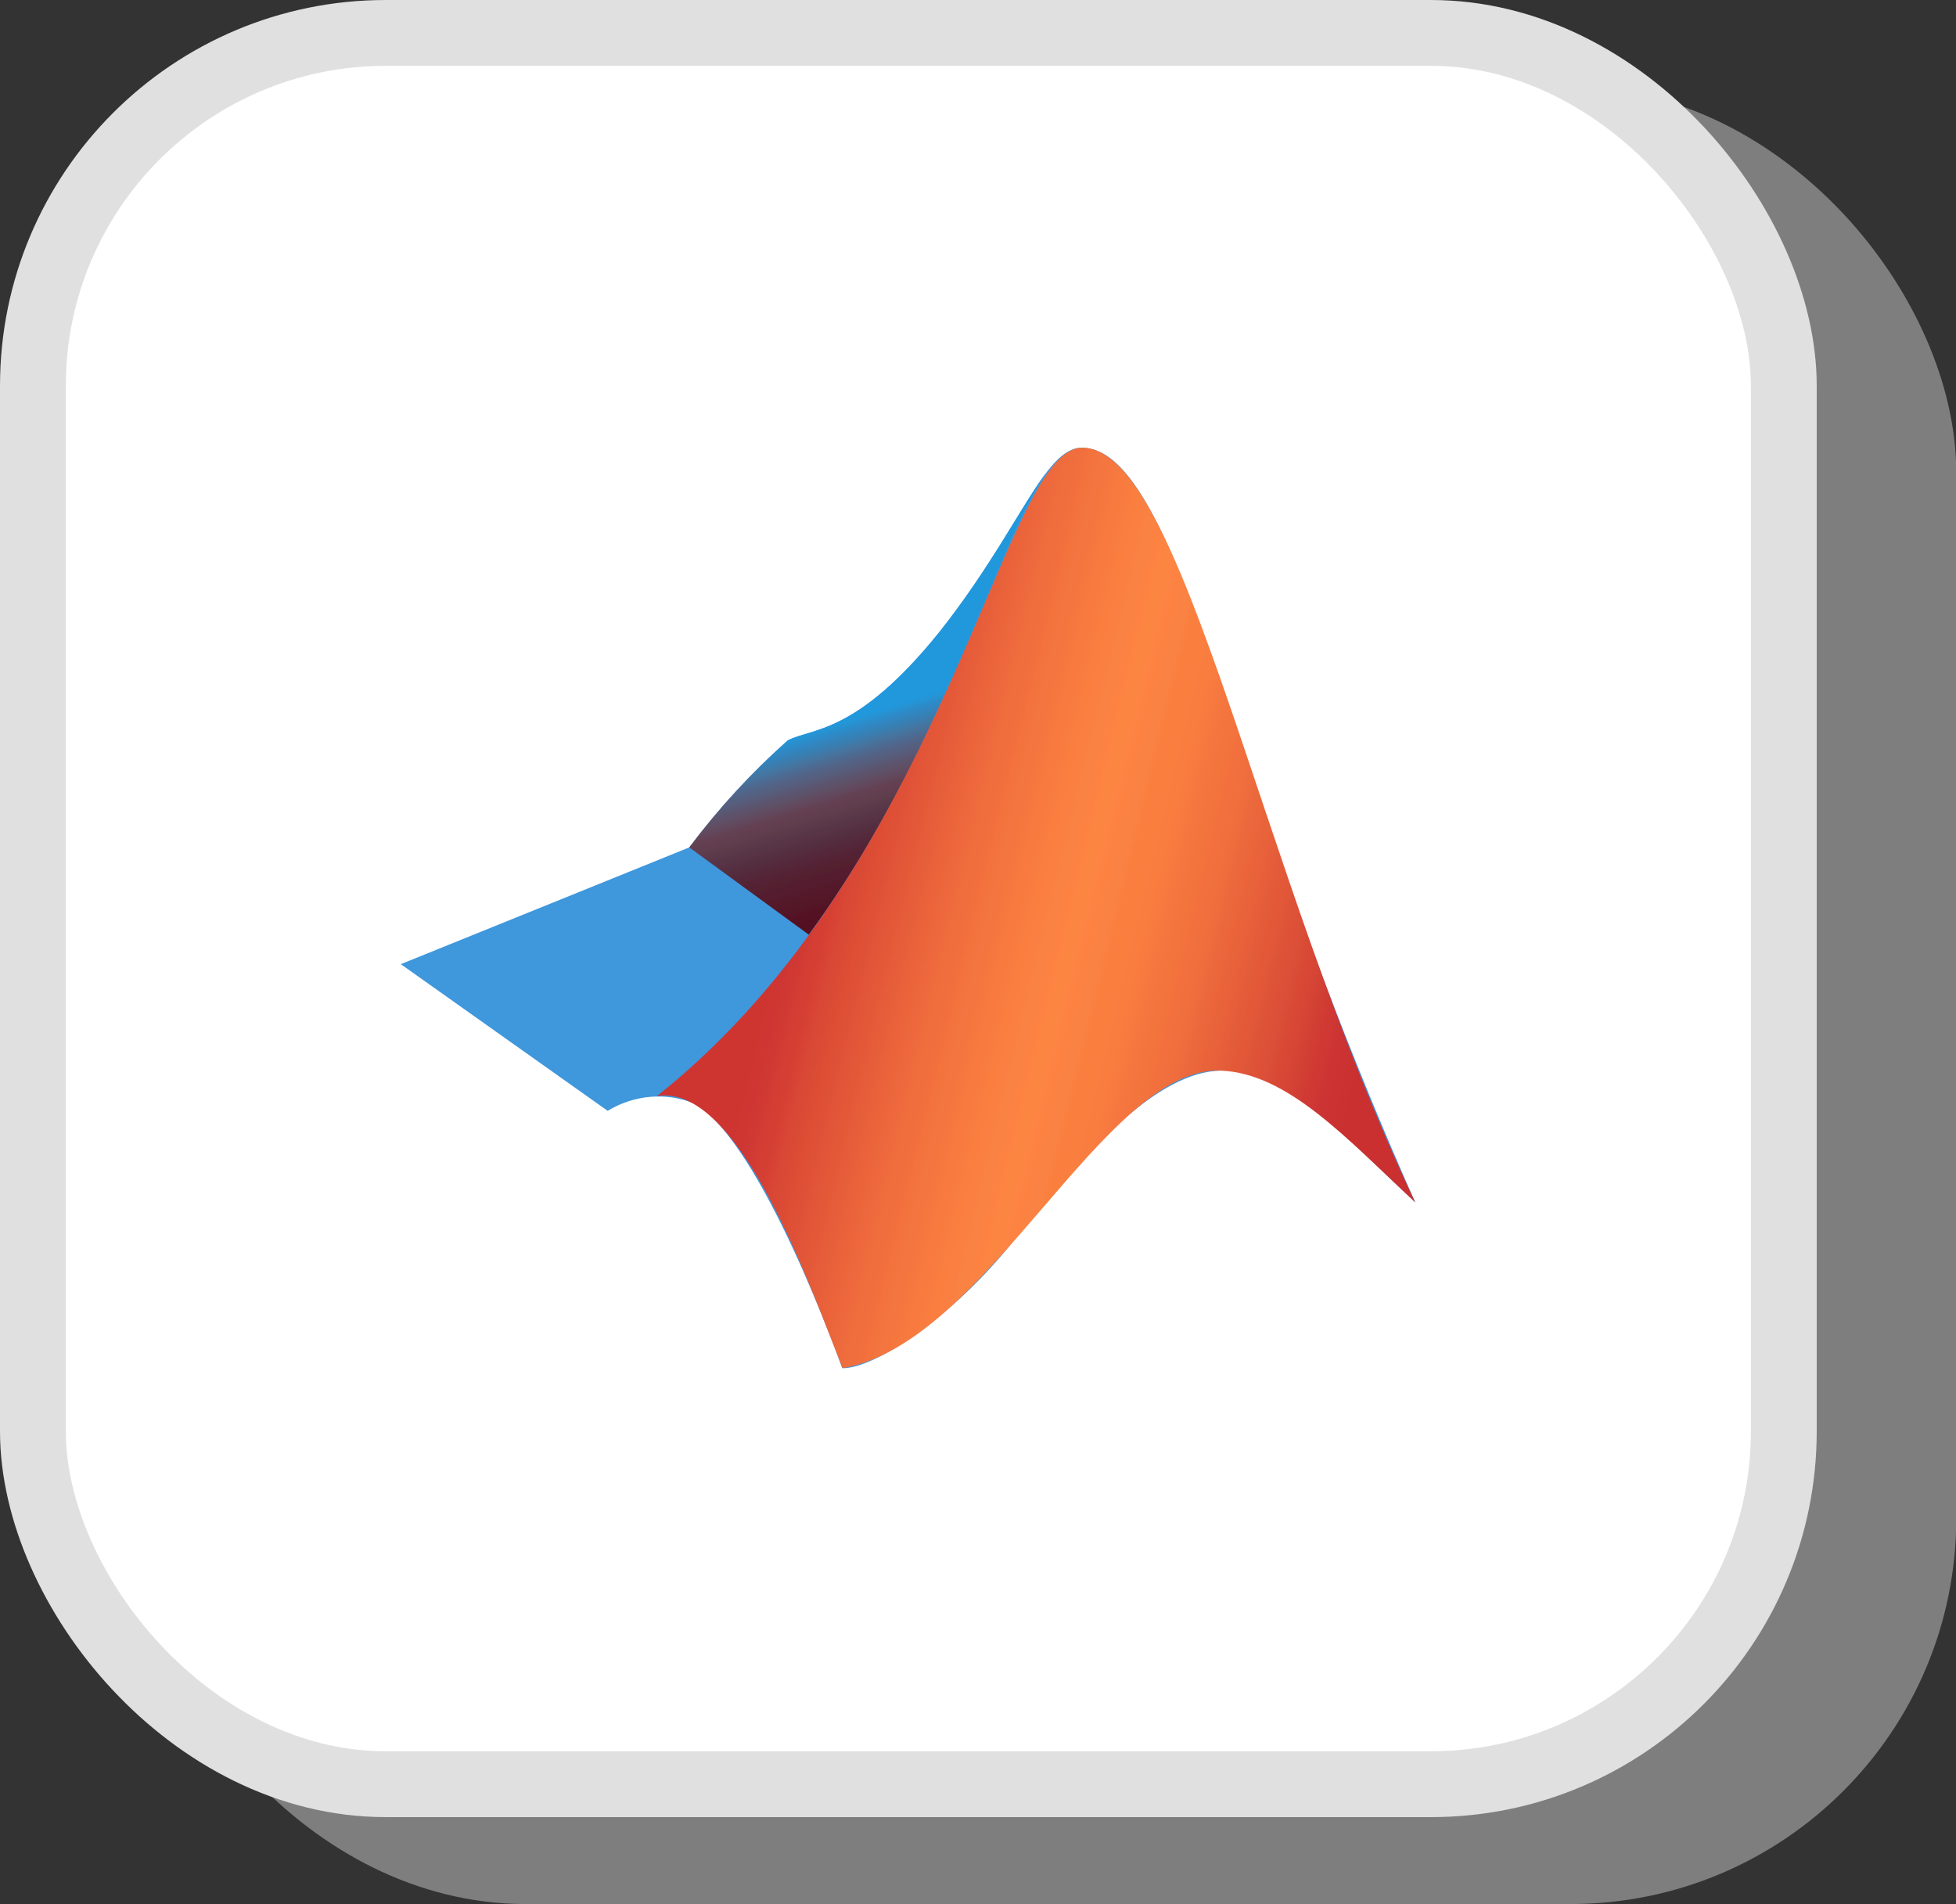 <?xml version="1.0" encoding="UTF-8" standalone="no"?>
<!-- Created with Inkscape (http://www.inkscape.org/) -->

<svg
   width="7.429mm"
   height="7.23mm"
   viewBox="0 0 7.429 7.23"
   version="1.1"
   id="svg5"
   inkscape:version="1.2.2 (732a01da63, 2022-12-09)"
   sodipodi:docname="matlab-3-dark.svg"
   xmlns:inkscape="http://www.inkscape.org/namespaces/inkscape"
   xmlns:sodipodi="http://sodipodi.sourceforge.net/DTD/sodipodi-0.dtd"
   xmlns:xlink="http://www.w3.org/1999/xlink"
   xmlns="http://www.w3.org/2000/svg"
   xmlns:svg="http://www.w3.org/2000/svg">
  <rect x="0" y="0" width="7.429" height="7.23" fill="#333333" stroke="none"/>
  <sodipodi:namedview
     id="namedview7"
     pagecolor="#ffffff"
     bordercolor="#666666"
     borderopacity="1.0"
     inkscape:pageshadow="2"
     inkscape:pageopacity="0.0"
     inkscape:pagecheckerboard="0"
     inkscape:document-units="mm"
     showgrid="false"
     fit-margin-top="0"
     fit-margin-left="0"
     fit-margin-right="0"
     fit-margin-bottom="0"
     inkscape:zoom="52.054322"
     inkscape:cx="12.544588"
     inkscape:cy="9.951143"
     inkscape:window-width="3776"
     inkscape:window-height="2126"
     inkscape:window-x="-11"
     inkscape:window-y="-11"
     inkscape:window-maximized="1"
     inkscape:current-layer="layer1"
     inkscape:showpageshadow="2"
     inkscape:deskcolor="#d1d1d1" />
  <defs
     id="defs2">
    <clipPath
       id="clip120">
      <path
         d="M 0.203,0.469 H 10.648 V 9.941 H 0.203 Z m 0,0"
         id="path2842" />
    </clipPath>
    <clipPath
       id="clip121">
      <path
         d="M 3.176,0.734 H 6.844 V 5.48 H 3.176 Z m 0,0"
         id="path2845" />
    </clipPath>
    <clipPath
       id="clip122">
      <path
         d="M 6.844,0.734 C 6.594,1.07 6.289,1.684 5.746,2.371 4.898,3.422 4.441,3.352 4.191,3.48 3.816,3.812 3.477,4.18 3.176,4.582 L 4.406,5.48 C 5.449,4.055 6.012,2.512 6.449,1.512 6.555,1.242 6.688,0.98 6.844,0.734 Z m 0,0"
         id="path2848" />
    </clipPath>
    <linearGradient
       id="linear0"
       gradientUnits="userSpaceOnUse"
       x1="17.453"
       y1="14.533"
       x2="12.998"
       y2="28.917"
       gradientTransform="matrix(0.373,0,0,-0.373,-0.544,11.174)">
      <stop
         offset="0"
         style="stop-color:rgb(32.941%,5.882%,12.941%);stop-opacity:1;"
         id="stop2851" />
      <stop
         offset="0.125"
         style="stop-color:rgb(32.941%,5.882%,12.941%);stop-opacity:1;"
         id="stop2853" />
      <stop
         offset="0.141"
         style="stop-color:rgb(32.941%,5.882%,12.941%);stop-opacity:1;"
         id="stop2855" />
      <stop
         offset="0.148"
         style="stop-color:rgb(32.941%,5.885%,12.941%);stop-opacity:1;"
         id="stop2857" />
      <stop
         offset="0.152"
         style="stop-color:rgb(32.941%,6.277%,13.333%);stop-opacity:1;"
         id="stop2859" />
      <stop
         offset="0.156"
         style="stop-color:rgb(32.941%,6.667%,13.725%);stop-opacity:1;"
         id="stop2861" />
      <stop
         offset="0.164"
         style="stop-color:rgb(32.941%,6.671%,13.725%);stop-opacity:1;"
         id="stop2863" />
      <stop
         offset="0.168"
         style="stop-color:rgb(32.941%,7.26%,14.313%);stop-opacity:1;"
         id="stop2865" />
      <stop
         offset="0.172"
         style="stop-color:rgb(32.941%,7.843%,14.902%);stop-opacity:1;"
         id="stop2867" />
      <stop
         offset="0.176"
         style="stop-color:rgb(32.941%,8.43%,14.905%);stop-opacity:1;"
         id="stop2869" />
      <stop
         offset="0.18"
         style="stop-color:rgb(32.941%,9.019%,14.908%);stop-opacity:1;"
         id="stop2871" />
      <stop
         offset="0.184"
         style="stop-color:rgb(32.941%,9.019%,15.297%);stop-opacity:1;"
         id="stop2873" />
      <stop
         offset="0.188"
         style="stop-color:rgb(32.941%,9.019%,15.686%);stop-opacity:1;"
         id="stop2875" />
      <stop
         offset="0.191"
         style="stop-color:rgb(32.941%,9.412%,15.691%);stop-opacity:1;"
         id="stop2877" />
      <stop
         offset="0.195"
         style="stop-color:rgb(32.941%,9.804%,15.697%);stop-opacity:1;"
         id="stop2879" />
      <stop
         offset="0.199"
         style="stop-color:rgb(32.941%,9.808%,16.28%);stop-opacity:1;"
         id="stop2881" />
      <stop
         offset="0.203"
         style="stop-color:rgb(32.941%,9.814%,16.862%);stop-opacity:1;"
         id="stop2883" />
      <stop
         offset="0.207"
         style="stop-color:rgb(32.941%,10.397%,17.45%);stop-opacity:1;"
         id="stop2885" />
      <stop
         offset="0.211"
         style="stop-color:rgb(32.941%,10.98%,18.039%);stop-opacity:1;"
         id="stop2887" />
      <stop
         offset="0.219"
         style="stop-color:rgb(32.941%,10.983%,18.039%);stop-opacity:1;"
         id="stop2889" />
      <stop
         offset="0.223"
         style="stop-color:rgb(32.941%,11.375%,18.431%);stop-opacity:1;"
         id="stop2891" />
      <stop
         offset="0.227"
         style="stop-color:rgb(32.941%,11.765%,18.823%);stop-opacity:1;"
         id="stop2893" />
      <stop
         offset="0.23"
         style="stop-color:rgb(32.941%,12.352%,18.828%);stop-opacity:1;"
         id="stop2895" />
      <stop
         offset="0.234"
         style="stop-color:rgb(32.941%,12.941%,18.834%);stop-opacity:1;"
         id="stop2897" />
      <stop
         offset="0.238"
         style="stop-color:rgb(32.941%,12.944%,19.417%);stop-opacity:1;"
         id="stop2899" />
      <stop
         offset="0.242"
         style="stop-color:rgb(32.941%,12.949%,20%);stop-opacity:1;"
         id="stop2901" />
      <stop
         offset="0.246"
         style="stop-color:rgb(32.941%,13.342%,20.392%);stop-opacity:1;"
         id="stop2903" />
      <stop
         offset="0.25"
         style="stop-color:rgb(32.941%,13.736%,20.784%);stop-opacity:1;"
         id="stop2905" />
      <stop
         offset="0.254"
         style="stop-color:rgb(32.941%,14.322%,21.371%);stop-opacity:1;"
         id="stop2907" />
      <stop
         offset="0.258"
         style="stop-color:rgb(32.941%,14.908%,21.96%);stop-opacity:1;"
         id="stop2909" />
      <stop
         offset="0.262"
         style="stop-color:rgb(32.941%,15.302%,22.353%);stop-opacity:1;"
         id="stop2911" />
      <stop
         offset="0.266"
         style="stop-color:rgb(32.941%,15.697%,22.745%);stop-opacity:1;"
         id="stop2913" />
      <stop
         offset="0.27"
         style="stop-color:rgb(32.941%,16.284%,23.332%);stop-opacity:1;"
         id="stop2915" />
      <stop
         offset="0.273"
         style="stop-color:rgb(32.941%,16.873%,23.921%);stop-opacity:1;"
         id="stop2917" />
      <stop
         offset="0.277"
         style="stop-color:rgb(32.941%,17.459%,24.313%);stop-opacity:1;"
         id="stop2919" />
      <stop
         offset="0.281"
         style="stop-color:rgb(32.941%,18.047%,24.706%);stop-opacity:1;"
         id="stop2921" />
      <stop
         offset="0.285"
         style="stop-color:rgb(32.941%,18.44%,25.293%);stop-opacity:1;"
         id="stop2923" />
      <stop
         offset="0.289"
         style="stop-color:rgb(32.941%,18.834%,25.882%);stop-opacity:1;"
         id="stop2925" />
      <stop
         offset="0.293"
         style="stop-color:rgb(33.528%,19.42%,26.469%);stop-opacity:1;"
         id="stop2927" />
      <stop
         offset="0.297"
         style="stop-color:rgb(34.117%,20.007%,27.058%);stop-opacity:1;"
         id="stop2929" />
      <stop
         offset="0.301"
         style="stop-color:rgb(34.12%,20.395%,27.451%);stop-opacity:1;"
         id="stop2931" />
      <stop
         offset="0.305"
         style="stop-color:rgb(34.125%,20.784%,27.843%);stop-opacity:1;"
         id="stop2933" />
      <stop
         offset="0.309"
         style="stop-color:rgb(34.518%,21.371%,28.43%);stop-opacity:1;"
         id="stop2935" />
      <stop
         offset="0.312"
         style="stop-color:rgb(34.912%,21.96%,29.019%);stop-opacity:1;"
         id="stop2937" />
      <stop
         offset="0.316"
         style="stop-color:rgb(35.498%,22.353%,29.022%);stop-opacity:1;"
         id="stop2939" />
      <stop
         offset="0.32"
         style="stop-color:rgb(36.086%,22.745%,29.027%);stop-opacity:1;"
         id="stop2941" />
      <stop
         offset="0.324"
         style="stop-color:rgb(36.473%,23.332%,29.42%);stop-opacity:1;"
         id="stop2943" />
      <stop
         offset="0.328"
         style="stop-color:rgb(36.862%,23.921%,29.814%);stop-opacity:1;"
         id="stop2945" />
      <stop
         offset="0.332"
         style="stop-color:rgb(37.45%,24.313%,30.4%);stop-opacity:1;"
         id="stop2947" />
      <stop
         offset="0.336"
         style="stop-color:rgb(38.039%,24.706%,30.988%);stop-opacity:1;"
         id="stop2949" />
      <stop
         offset="0.34"
         style="stop-color:rgb(38.431%,24.71%,31.381%);stop-opacity:1;"
         id="stop2951" />
      <stop
         offset="0.344"
         style="stop-color:rgb(38.823%,24.716%,31.775%);stop-opacity:1;"
         id="stop2953" />
      <stop
         offset="0.348"
         style="stop-color:rgb(38.823%,25.304%,32.362%);stop-opacity:1;"
         id="stop2955" />
      <stop
         offset="0.352"
         style="stop-color:rgb(38.823%,25.893%,32.951%);stop-opacity:1;"
         id="stop2957" />
      <stop
         offset="0.355"
         style="stop-color:rgb(38.818%,26.872%,34.518%);stop-opacity:1;"
         id="stop2959" />
      <stop
         offset="0.359"
         style="stop-color:rgb(38.815%,27.853%,36.086%);stop-opacity:1;"
         id="stop2961" />
      <stop
         offset="0.363"
         style="stop-color:rgb(38.422%,28.833%,37.071%);stop-opacity:1;"
         id="stop2963" />
      <stop
         offset="0.367"
         style="stop-color:rgb(38.028%,29.814%,38.057%);stop-opacity:1;"
         id="stop2965" />
      <stop
         offset="0.371"
         style="stop-color:rgb(37.44%,30.789%,39.426%);stop-opacity:1;"
         id="stop2967" />
      <stop
         offset="0.375"
         style="stop-color:rgb(36.855%,31.764%,40.794%);stop-opacity:1;"
         id="stop2969" />
      <stop
         offset="0.379"
         style="stop-color:rgb(36.465%,32.358%,41.974%);stop-opacity:1;"
         id="stop2971" />
      <stop
         offset="0.383"
         style="stop-color:rgb(36.078%,32.951%,43.155%);stop-opacity:1;"
         id="stop2973" />
      <stop
         offset="0.387"
         style="stop-color:rgb(35.489%,33.931%,44.524%);stop-opacity:1;"
         id="stop2975" />
      <stop
         offset="0.391"
         style="stop-color:rgb(34.901%,34.912%,45.892%);stop-opacity:1;"
         id="stop2977" />
      <stop
         offset="0.395"
         style="stop-color:rgb(34.509%,35.892%,47.459%);stop-opacity:1;"
         id="stop2979" />
      <stop
         offset="0.398"
         style="stop-color:rgb(34.117%,36.873%,49.026%);stop-opacity:1;"
         id="stop2981" />
      <stop
         offset="0.402"
         style="stop-color:rgb(33.528%,37.459%,50.012%);stop-opacity:1;"
         id="stop2983" />
      <stop
         offset="0.406"
         style="stop-color:rgb(32.941%,38.046%,50.998%);stop-opacity:1;"
         id="stop2985" />
      <stop
         offset="0.41"
         style="stop-color:rgb(32.349%,39.026%,52.567%);stop-opacity:1;"
         id="stop2987" />
      <stop
         offset="0.414"
         style="stop-color:rgb(31.757%,40.007%,54.135%);stop-opacity:1;"
         id="stop2989" />
      <stop
         offset="0.418"
         style="stop-color:rgb(30.775%,40.993%,56.096%);stop-opacity:1;"
         id="stop2991" />
      <stop
         offset="0.422"
         style="stop-color:rgb(29.796%,41.978%,58.057%);stop-opacity:1;"
         id="stop2993" />
      <stop
         offset="0.426"
         style="stop-color:rgb(28.815%,43.541%,59.625%);stop-opacity:1;"
         id="stop2995" />
      <stop
         offset="0.43"
         style="stop-color:rgb(27.835%,45.105%,61.194%);stop-opacity:1;"
         id="stop2997" />
      <stop
         offset="0.434"
         style="stop-color:rgb(26.849%,46.085%,63.155%);stop-opacity:1;"
         id="stop2999" />
      <stop
         offset="0.438"
         style="stop-color:rgb(25.864%,47.066%,65.115%);stop-opacity:1;"
         id="stop3001" />
      <stop
         offset="0.441"
         style="stop-color:rgb(24.3%,48.045%,67.072%);stop-opacity:1;"
         id="stop3003" />
      <stop
         offset="0.445"
         style="stop-color:rgb(22.737%,49.026%,69.029%);stop-opacity:1;"
         id="stop3005" />
      <stop
         offset="0.449"
         style="stop-color:rgb(21.756%,50.008%,70.601%);stop-opacity:1;"
         id="stop3007" />
      <stop
         offset="0.453"
         style="stop-color:rgb(20.776%,50.99%,72.174%);stop-opacity:1;"
         id="stop3009" />
      <stop
         offset="0.457"
         style="stop-color:rgb(19.795%,51.97%,74.135%);stop-opacity:1;"
         id="stop3011" />
      <stop
         offset="0.461"
         style="stop-color:rgb(18.816%,52.951%,76.096%);stop-opacity:1;"
         id="stop3013" />
      <stop
         offset="0.465"
         style="stop-color:rgb(17.833%,53.935%,77.664%);stop-opacity:1;"
         id="stop3015" />
      <stop
         offset="0.469"
         style="stop-color:rgb(16.85%,54.919%,79.233%);stop-opacity:1;"
         id="stop3017" />
      <stop
         offset="0.473"
         style="stop-color:rgb(15.871%,56.483%,81.194%);stop-opacity:1;"
         id="stop3019" />
      <stop
         offset="0.477"
         style="stop-color:rgb(14.891%,58.049%,83.154%);stop-opacity:1;"
         id="stop3021" />
      <stop
         offset="0.48"
         style="stop-color:rgb(13.916%,58.632%,84.714%);stop-opacity:1;"
         id="stop3023" />
      <stop
         offset="0.484"
         style="stop-color:rgb(12.941%,59.215%,86.273%);stop-opacity:1;"
         id="stop3025" />
      <stop
         offset="0.5"
         style="stop-color:rgb(12.941%,59.215%,86.273%);stop-opacity:1;"
         id="stop3027" />
      <stop
         offset="0.807"
         style="stop-color:rgb(12.941%,59.215%,86.273%);stop-opacity:1;"
         id="stop3029" />
      <stop
         offset="1"
         style="stop-color:rgb(12.941%,59.215%,86.273%);stop-opacity:1;"
         id="stop3031" />
    </linearGradient>
    <clipPath
       id="clip123">
      <path
         d="m 2.844,0.469 h 7.805 V 9.941 H 2.844 Z m 0,0"
         id="path3034" />
    </clipPath>
    <clipPath
       id="clip124">
      <path
         d="M 7.219,0.469 C 6.402,0.469 5.848,4.75 2.844,7.141 3.688,7.004 4.418,9.098 4.754,9.941 6.246,9.688 7.441,6.836 8.645,6.879 9.336,6.906 9.938,7.574 10.648,8.234 9.031,4.832 8.273,0.469 7.219,0.469 Z m 0,0"
         id="path3037" />
    </clipPath>
    <linearGradient
       id="linear1"
       gradientUnits="userSpaceOnUse"
       x1="32.233"
       y1="19.603"
       x2="6.62"
       y2="13.313"
       gradientTransform="matrix(0.373,0,0,0.373,-0.544,-0.765)">
      <stop
         offset="0"
         style="stop-color:rgb(79.214%,18.823%,18.823%);stop-opacity:1;"
         id="stop3040" />
      <stop
         offset="0.125"
         style="stop-color:rgb(79.214%,18.823%,18.823%);stop-opacity:1;"
         id="stop3042" />
      <stop
         offset="0.133"
         style="stop-color:rgb(79.312%,18.97%,18.97%);stop-opacity:1;"
         id="stop3044" />
      <stop
         offset="0.141"
         style="stop-color:rgb(79.509%,19.263%,19.263%);stop-opacity:1;"
         id="stop3046" />
      <stop
         offset="0.148"
         style="stop-color:rgb(79.704%,19.557%,19.557%);stop-opacity:1;"
         id="stop3048" />
      <stop
         offset="0.156"
         style="stop-color:rgb(79.901%,19.852%,19.852%);stop-opacity:1;"
         id="stop3050" />
      <stop
         offset="0.16"
         style="stop-color:rgb(79.999%,20.39%,20%);stop-opacity:1;"
         id="stop3052" />
      <stop
         offset="0.164"
         style="stop-color:rgb(79.999%,20.782%,20%);stop-opacity:1;"
         id="stop3054" />
      <stop
         offset="0.168"
         style="stop-color:rgb(80.586%,21.371%,20%);stop-opacity:1;"
         id="stop3056" />
      <stop
         offset="0.172"
         style="stop-color:rgb(81.175%,21.96%,20%);stop-opacity:1;"
         id="stop3058" />
      <stop
         offset="0.176"
         style="stop-color:rgb(81.567%,22.353%,20%);stop-opacity:1;"
         id="stop3060" />
      <stop
         offset="0.18"
         style="stop-color:rgb(81.96%,22.745%,20%);stop-opacity:1;"
         id="stop3062" />
      <stop
         offset="0.184"
         style="stop-color:rgb(81.96%,23.724%,20%);stop-opacity:1;"
         id="stop3064" />
      <stop
         offset="0.188"
         style="stop-color:rgb(81.96%,24.704%,20%);stop-opacity:1;"
         id="stop3066" />
      <stop
         offset="0.191"
         style="stop-color:rgb(82.547%,25.291%,20.392%);stop-opacity:1;"
         id="stop3068" />
      <stop
         offset="0.195"
         style="stop-color:rgb(83.136%,25.88%,20.784%);stop-opacity:1;"
         id="stop3070" />
      <stop
         offset="0.199"
         style="stop-color:rgb(83.723%,26.469%,20.784%);stop-opacity:1;"
         id="stop3072" />
      <stop
         offset="0.203"
         style="stop-color:rgb(84.312%,27.058%,20.784%);stop-opacity:1;"
         id="stop3074" />
      <stop
         offset="0.207"
         style="stop-color:rgb(84.705%,27.451%,20.784%);stop-opacity:1;"
         id="stop3076" />
      <stop
         offset="0.211"
         style="stop-color:rgb(85.097%,27.843%,20.784%);stop-opacity:1;"
         id="stop3078" />
      <stop
         offset="0.215"
         style="stop-color:rgb(85.097%,28.822%,20.784%);stop-opacity:1;"
         id="stop3080" />
      <stop
         offset="0.219"
         style="stop-color:rgb(85.097%,29.802%,20.784%);stop-opacity:1;"
         id="stop3082" />
      <stop
         offset="0.223"
         style="stop-color:rgb(85.684%,30.389%,21.371%);stop-opacity:1;"
         id="stop3084" />
      <stop
         offset="0.227"
         style="stop-color:rgb(86.273%,30.978%,21.96%);stop-opacity:1;"
         id="stop3086" />
      <stop
         offset="0.23"
         style="stop-color:rgb(86.665%,31.371%,21.96%);stop-opacity:1;"
         id="stop3088" />
      <stop
         offset="0.234"
         style="stop-color:rgb(87.057%,31.763%,21.96%);stop-opacity:1;"
         id="stop3090" />
      <stop
         offset="0.238"
         style="stop-color:rgb(87.057%,32.352%,21.96%);stop-opacity:1;"
         id="stop3092" />
      <stop
         offset="0.242"
         style="stop-color:rgb(87.057%,32.941%,21.96%);stop-opacity:1;"
         id="stop3094" />
      <stop
         offset="0.246"
         style="stop-color:rgb(87.645%,33.528%,21.96%);stop-opacity:1;"
         id="stop3096" />
      <stop
         offset="0.25"
         style="stop-color:rgb(88.234%,34.117%,21.96%);stop-opacity:1;"
         id="stop3098" />
      <stop
         offset="0.254"
         style="stop-color:rgb(88.626%,34.508%,21.96%);stop-opacity:1;"
         id="stop3100" />
      <stop
         offset="0.258"
         style="stop-color:rgb(89.018%,34.9%,21.96%);stop-opacity:1;"
         id="stop3102" />
      <stop
         offset="0.262"
         style="stop-color:rgb(89.018%,35.487%,22.353%);stop-opacity:1;"
         id="stop3104" />
      <stop
         offset="0.266"
         style="stop-color:rgb(89.018%,36.076%,22.745%);stop-opacity:1;"
         id="stop3106" />
      <stop
         offset="0.27"
         style="stop-color:rgb(89.606%,36.469%,22.745%);stop-opacity:1;"
         id="stop3108" />
      <stop
         offset="0.273"
         style="stop-color:rgb(90.195%,36.861%,22.745%);stop-opacity:1;"
         id="stop3110" />
      <stop
         offset="0.277"
         style="stop-color:rgb(90.587%,37.448%,22.745%);stop-opacity:1;"
         id="stop3112" />
      <stop
         offset="0.281"
         style="stop-color:rgb(90.979%,38.037%,22.745%);stop-opacity:1;"
         id="stop3114" />
      <stop
         offset="0.285"
         style="stop-color:rgb(90.979%,38.429%,22.745%);stop-opacity:1;"
         id="stop3116" />
      <stop
         offset="0.289"
         style="stop-color:rgb(90.979%,38.821%,22.745%);stop-opacity:1;"
         id="stop3118" />
      <stop
         offset="0.293"
         style="stop-color:rgb(91.566%,39.409%,22.745%);stop-opacity:1;"
         id="stop3120" />
      <stop
         offset="0.297"
         style="stop-color:rgb(92.155%,39.998%,22.745%);stop-opacity:1;"
         id="stop3122" />
      <stop
         offset="0.301"
         style="stop-color:rgb(92.155%,40.39%,23.332%);stop-opacity:1;"
         id="stop3124" />
      <stop
         offset="0.305"
         style="stop-color:rgb(92.155%,40.782%,23.92%);stop-opacity:1;"
         id="stop3126" />
      <stop
         offset="0.309"
         style="stop-color:rgb(92.743%,41.37%,23.92%);stop-opacity:1;"
         id="stop3128" />
      <stop
         offset="0.312"
         style="stop-color:rgb(93.332%,41.959%,23.921%);stop-opacity:1;"
         id="stop3130" />
      <stop
         offset="0.316"
         style="stop-color:rgb(93.724%,42.546%,23.921%);stop-opacity:1;"
         id="stop3132" />
      <stop
         offset="0.32"
         style="stop-color:rgb(94.116%,43.135%,23.921%);stop-opacity:1;"
         id="stop3134" />
      <stop
         offset="0.324"
         style="stop-color:rgb(94.116%,43.527%,23.921%);stop-opacity:1;"
         id="stop3136" />
      <stop
         offset="0.328"
         style="stop-color:rgb(94.116%,43.921%,23.921%);stop-opacity:1;"
         id="stop3138" />
      <stop
         offset="0.332"
         style="stop-color:rgb(94.704%,43.921%,23.921%);stop-opacity:1;"
         id="stop3140" />
      <stop
         offset="0.336"
         style="stop-color:rgb(95.293%,43.921%,23.921%);stop-opacity:1;"
         id="stop3142" />
      <stop
         offset="0.34"
         style="stop-color:rgb(95.293%,44.508%,23.921%);stop-opacity:1;"
         id="stop3144" />
      <stop
         offset="0.344"
         style="stop-color:rgb(95.293%,45.097%,23.921%);stop-opacity:1;"
         id="stop3146" />
      <stop
         offset="0.348"
         style="stop-color:rgb(95.293%,45.49%,23.921%);stop-opacity:1;"
         id="stop3148" />
      <stop
         offset="0.352"
         style="stop-color:rgb(95.293%,45.882%,23.921%);stop-opacity:1;"
         id="stop3150" />
      <stop
         offset="0.355"
         style="stop-color:rgb(95.685%,45.882%,24.313%);stop-opacity:1;"
         id="stop3152" />
      <stop
         offset="0.359"
         style="stop-color:rgb(96.077%,45.882%,24.706%);stop-opacity:1;"
         id="stop3154" />
      <stop
         offset="0.363"
         style="stop-color:rgb(96.077%,46.469%,24.706%);stop-opacity:1;"
         id="stop3156" />
      <stop
         offset="0.367"
         style="stop-color:rgb(96.077%,47.058%,24.706%);stop-opacity:1;"
         id="stop3158" />
      <stop
         offset="0.371"
         style="stop-color:rgb(96.664%,47.45%,24.706%);stop-opacity:1;"
         id="stop3160" />
      <stop
         offset="0.375"
         style="stop-color:rgb(97.253%,47.842%,24.706%);stop-opacity:1;"
         id="stop3162" />
      <stop
         offset="0.379"
         style="stop-color:rgb(97.253%,48.43%,24.706%);stop-opacity:1;"
         id="stop3164" />
      <stop
         offset="0.383"
         style="stop-color:rgb(97.253%,49.017%,24.706%);stop-opacity:1;"
         id="stop3166" />
      <stop
         offset="0.391"
         style="stop-color:rgb(97.253%,49.017%,24.706%);stop-opacity:1;"
         id="stop3168" />
      <stop
         offset="0.395"
         style="stop-color:rgb(97.646%,49.411%,24.706%);stop-opacity:1;"
         id="stop3170" />
      <stop
         offset="0.398"
         style="stop-color:rgb(98.038%,49.803%,24.706%);stop-opacity:1;"
         id="stop3172" />
      <stop
         offset="0.406"
         style="stop-color:rgb(98.038%,49.803%,24.706%);stop-opacity:1;"
         id="stop3174" />
      <stop
         offset="0.414"
         style="stop-color:rgb(98.038%,49.803%,24.706%);stop-opacity:1;"
         id="stop3176" />
      <stop
         offset="0.418"
         style="stop-color:rgb(98.038%,50.391%,25.293%);stop-opacity:1;"
         id="stop3178" />
      <stop
         offset="0.422"
         style="stop-color:rgb(98.038%,50.98%,25.882%);stop-opacity:1;"
         id="stop3180" />
      <stop
         offset="0.43"
         style="stop-color:rgb(98.038%,50.98%,25.882%);stop-opacity:1;"
         id="stop3182" />
      <stop
         offset="0.434"
         style="stop-color:rgb(98.625%,50.98%,25.882%);stop-opacity:1;"
         id="stop3184" />
      <stop
         offset="0.438"
         style="stop-color:rgb(99.214%,50.98%,25.882%);stop-opacity:1;"
         id="stop3186" />
      <stop
         offset="0.441"
         style="stop-color:rgb(99.214%,51.273%,25.882%);stop-opacity:1;"
         id="stop3188" />
      <stop
         offset="0.445"
         style="stop-color:rgb(99.216%,51.567%,25.882%);stop-opacity:1;"
         id="stop3190" />
      <stop
         offset="0.449"
         style="stop-color:rgb(99.216%,51.862%,25.882%);stop-opacity:1;"
         id="stop3192" />
      <stop
         offset="0.453"
         style="stop-color:rgb(99.216%,52.156%,25.882%);stop-opacity:1;"
         id="stop3194" />
      <stop
         offset="0.461"
         style="stop-color:rgb(99.216%,52.156%,25.882%);stop-opacity:1;"
         id="stop3196" />
      <stop
         offset="0.465"
         style="stop-color:rgb(99.216%,51.567%,25.882%);stop-opacity:1;"
         id="stop3198" />
      <stop
         offset="0.469"
         style="stop-color:rgb(99.216%,50.98%,25.882%);stop-opacity:1;"
         id="stop3200" />
      <stop
         offset="0.473"
         style="stop-color:rgb(98.627%,50.98%,25.882%);stop-opacity:1;"
         id="stop3202" />
      <stop
         offset="0.477"
         style="stop-color:rgb(98.039%,50.98%,25.882%);stop-opacity:1;"
         id="stop3204" />
      <stop
         offset="0.484"
         style="stop-color:rgb(98.038%,50.98%,25.882%);stop-opacity:1;"
         id="stop3206" />
      <stop
         offset="0.488"
         style="stop-color:rgb(98.038%,50.391%,25.882%);stop-opacity:1;"
         id="stop3208" />
      <stop
         offset="0.492"
         style="stop-color:rgb(98.038%,49.803%,25.882%);stop-opacity:1;"
         id="stop3210" />
      <stop
         offset="0.496"
         style="stop-color:rgb(98.038%,49.803%,25.293%);stop-opacity:1;"
         id="stop3212" />
      <stop
         offset="0.5"
         style="stop-color:rgb(98.038%,49.803%,24.706%);stop-opacity:1;"
         id="stop3214" />
      <stop
         offset="0.504"
         style="stop-color:rgb(97.646%,49.411%,24.706%);stop-opacity:1;"
         id="stop3216" />
      <stop
         offset="0.508"
         style="stop-color:rgb(97.255%,49.019%,24.706%);stop-opacity:1;"
         id="stop3218" />
      <stop
         offset="0.512"
         style="stop-color:rgb(97.253%,48.43%,24.706%);stop-opacity:1;"
         id="stop3220" />
      <stop
         offset="0.516"
         style="stop-color:rgb(97.253%,47.842%,24.706%);stop-opacity:1;"
         id="stop3222" />
      <stop
         offset="0.523"
         style="stop-color:rgb(97.253%,47.842%,24.706%);stop-opacity:1;"
         id="stop3224" />
      <stop
         offset="0.527"
         style="stop-color:rgb(96.664%,47.45%,24.706%);stop-opacity:1;"
         id="stop3226" />
      <stop
         offset="0.531"
         style="stop-color:rgb(96.077%,47.058%,24.706%);stop-opacity:1;"
         id="stop3228" />
      <stop
         offset="0.535"
         style="stop-color:rgb(96.077%,46.469%,24.706%);stop-opacity:1;"
         id="stop3230" />
      <stop
         offset="0.539"
         style="stop-color:rgb(96.077%,45.882%,24.706%);stop-opacity:1;"
         id="stop3232" />
      <stop
         offset="0.543"
         style="stop-color:rgb(95.685%,45.882%,24.706%);stop-opacity:1;"
         id="stop3234" />
      <stop
         offset="0.547"
         style="stop-color:rgb(95.294%,45.882%,24.706%);stop-opacity:1;"
         id="stop3236" />
      <stop
         offset="0.551"
         style="stop-color:rgb(95.293%,45.49%,24.313%);stop-opacity:1;"
         id="stop3238" />
      <stop
         offset="0.555"
         style="stop-color:rgb(95.293%,45.097%,23.921%);stop-opacity:1;"
         id="stop3240" />
      <stop
         offset="0.559"
         style="stop-color:rgb(95.293%,44.508%,23.921%);stop-opacity:1;"
         id="stop3242" />
      <stop
         offset="0.562"
         style="stop-color:rgb(95.293%,43.921%,23.921%);stop-opacity:1;"
         id="stop3244" />
      <stop
         offset="0.566"
         style="stop-color:rgb(94.704%,43.529%,23.921%);stop-opacity:1;"
         id="stop3246" />
      <stop
         offset="0.57"
         style="stop-color:rgb(94.116%,43.137%,23.921%);stop-opacity:1;"
         id="stop3248" />
      <stop
         offset="0.578"
         style="stop-color:rgb(94.116%,43.137%,23.921%);stop-opacity:1;"
         id="stop3250" />
      <stop
         offset="0.582"
         style="stop-color:rgb(93.724%,42.548%,23.921%);stop-opacity:1;"
         id="stop3252" />
      <stop
         offset="0.586"
         style="stop-color:rgb(93.332%,41.96%,23.921%);stop-opacity:1;"
         id="stop3254" />
      <stop
         offset="0.59"
         style="stop-color:rgb(93.332%,41.371%,23.921%);stop-opacity:1;"
         id="stop3256" />
      <stop
         offset="0.594"
         style="stop-color:rgb(93.332%,40.784%,23.921%);stop-opacity:1;"
         id="stop3258" />
      <stop
         offset="0.598"
         style="stop-color:rgb(92.743%,40.392%,23.332%);stop-opacity:1;"
         id="stop3260" />
      <stop
         offset="0.602"
         style="stop-color:rgb(92.155%,39.999%,22.745%);stop-opacity:1;"
         id="stop3262" />
      <stop
         offset="0.605"
         style="stop-color:rgb(92.155%,39.41%,22.745%);stop-opacity:1;"
         id="stop3264" />
      <stop
         offset="0.609"
         style="stop-color:rgb(92.155%,38.823%,22.745%);stop-opacity:1;"
         id="stop3266" />
      <stop
         offset="0.613"
         style="stop-color:rgb(91.566%,38.431%,22.745%);stop-opacity:1;"
         id="stop3268" />
      <stop
         offset="0.617"
         style="stop-color:rgb(90.979%,38.039%,22.745%);stop-opacity:1;"
         id="stop3270" />
      <stop
         offset="0.621"
         style="stop-color:rgb(90.587%,37.45%,22.745%);stop-opacity:1;"
         id="stop3272" />
      <stop
         offset="0.625"
         style="stop-color:rgb(90.195%,36.862%,22.745%);stop-opacity:1;"
         id="stop3274" />
      <stop
         offset="0.629"
         style="stop-color:rgb(90.195%,36.47%,22.745%);stop-opacity:1;"
         id="stop3276" />
      <stop
         offset="0.633"
         style="stop-color:rgb(90.195%,36.078%,22.745%);stop-opacity:1;"
         id="stop3278" />
      <stop
         offset="0.637"
         style="stop-color:rgb(89.606%,35.489%,22.353%);stop-opacity:1;"
         id="stop3280" />
      <stop
         offset="0.641"
         style="stop-color:rgb(89.018%,34.901%,21.96%);stop-opacity:1;"
         id="stop3282" />
      <stop
         offset="0.645"
         style="stop-color:rgb(89.018%,34.509%,21.96%);stop-opacity:1;"
         id="stop3284" />
      <stop
         offset="0.648"
         style="stop-color:rgb(89.018%,34.117%,21.96%);stop-opacity:1;"
         id="stop3286" />
      <stop
         offset="0.652"
         style="stop-color:rgb(88.626%,33.528%,21.96%);stop-opacity:1;"
         id="stop3288" />
      <stop
         offset="0.656"
         style="stop-color:rgb(88.234%,32.941%,21.96%);stop-opacity:1;"
         id="stop3290" />
      <stop
         offset="0.66"
         style="stop-color:rgb(87.645%,32.352%,21.96%);stop-opacity:1;"
         id="stop3292" />
      <stop
         offset="0.664"
         style="stop-color:rgb(87.057%,31.764%,21.96%);stop-opacity:1;"
         id="stop3294" />
      <stop
         offset="0.668"
         style="stop-color:rgb(87.057%,31.372%,21.371%);stop-opacity:1;"
         id="stop3296" />
      <stop
         offset="0.672"
         style="stop-color:rgb(87.057%,30.98%,20.784%);stop-opacity:1;"
         id="stop3298" />
      <stop
         offset="0.676"
         style="stop-color:rgb(86.665%,30.391%,20.784%);stop-opacity:1;"
         id="stop3300" />
      <stop
         offset="0.68"
         style="stop-color:rgb(86.273%,29.803%,20.784%);stop-opacity:1;"
         id="stop3302" />
      <stop
         offset="0.684"
         style="stop-color:rgb(85.684%,29.411%,20.784%);stop-opacity:1;"
         id="stop3304" />
      <stop
         offset="0.688"
         style="stop-color:rgb(85.097%,29.019%,20.784%);stop-opacity:1;"
         id="stop3306" />
      <stop
         offset="0.691"
         style="stop-color:rgb(85.097%,28.43%,20.784%);stop-opacity:1;"
         id="stop3308" />
      <stop
         offset="0.695"
         style="stop-color:rgb(85.097%,27.843%,20.784%);stop-opacity:1;"
         id="stop3310" />
      <stop
         offset="0.699"
         style="stop-color:rgb(84.705%,26.862%,20.784%);stop-opacity:1;"
         id="stop3312" />
      <stop
         offset="0.703"
         style="stop-color:rgb(84.312%,25.882%,20.784%);stop-opacity:1;"
         id="stop3314" />
      <stop
         offset="0.707"
         style="stop-color:rgb(83.723%,25.293%,20.392%);stop-opacity:1;"
         id="stop3316" />
      <stop
         offset="0.711"
         style="stop-color:rgb(83.136%,24.706%,20%);stop-opacity:1;"
         id="stop3318" />
      <stop
         offset="0.715"
         style="stop-color:rgb(83.136%,24.313%,20%);stop-opacity:1;"
         id="stop3320" />
      <stop
         offset="0.719"
         style="stop-color:rgb(83.136%,23.921%,20%);stop-opacity:1;"
         id="stop3322" />
      <stop
         offset="0.723"
         style="stop-color:rgb(82.547%,23.332%,20%);stop-opacity:1;"
         id="stop3324" />
      <stop
         offset="0.727"
         style="stop-color:rgb(81.96%,22.743%,20%);stop-opacity:1;"
         id="stop3326" />
      <stop
         offset="0.73"
         style="stop-color:rgb(81.567%,22.351%,20%);stop-opacity:1;"
         id="stop3328" />
      <stop
         offset="0.734"
         style="stop-color:rgb(81.175%,21.959%,20%);stop-opacity:1;"
         id="stop3330" />
      <stop
         offset="0.738"
         style="stop-color:rgb(81.175%,21.371%,20%);stop-opacity:1;"
         id="stop3332" />
      <stop
         offset="0.742"
         style="stop-color:rgb(81.175%,20.784%,20%);stop-opacity:1;"
         id="stop3334" />
      <stop
         offset="0.746"
         style="stop-color:rgb(81.175%,20.784%,19.411%);stop-opacity:1;"
         id="stop3336" />
      <stop
         offset="0.75"
         style="stop-color:rgb(81.175%,20.784%,18.823%);stop-opacity:1;"
         id="stop3338" />
      <stop
         offset="0.77"
         style="stop-color:rgb(81.175%,20.784%,18.823%);stop-opacity:1;"
         id="stop3340" />
      <stop
         offset="1"
         style="stop-color:rgb(81.175%,20.784%,18.823%);stop-opacity:1;"
         id="stop3342" />
    </linearGradient>
    <clipPath
       id="clip119">
      <rect
         x="0"
         y="0"
         width="11"
         height="10"
         id="rect3345" />
    </clipPath>
    <g
       id="surface44613"
       clip-path="url(#clip119)">
      <g
         clip-path="url(#clip120)"
         clip-rule="nonzero"
         id="g3350">
        <path
           style="fill:#3f97dc;fill-opacity:1;fill-rule:nonzero;stroke:none"
           d="M 0.203,5.785 3.176,4.582 C 3.477,4.184 3.816,3.812 4.191,3.48 4.438,3.352 4.898,3.422 5.746,2.371 6.566,1.344 6.828,0.469 7.215,0.469 c 0.605,0 1.055,1.309 1.73,3.301 C 9.434,5.285 10,6.777 10.648,8.234 9.938,7.574 9.336,6.859 8.645,6.879 8.004,6.895 7.289,7.656 6.512,8.633 5.891,9.418 5.07,9.953 4.75,9.941 c 0,0 -0.828,-2.34 -1.523,-2.723 C 2.938,7.098 2.605,7.129 2.336,7.293 L 0.203,5.781 Z m 0,0"
           id="path3348" />
      </g>
      <g
         clip-path="url(#clip121)"
         clip-rule="nonzero"
         id="g3356">
        <g
           clip-path="url(#clip122)"
           clip-rule="nonzero"
           id="g3354">
          <path
             style="fill:url(#linear0);fill-rule:nonzero;stroke:none"
             d="M 3.176,5.48 V 0.734 H 6.844 v 4.746 z m 0,0"
             id="path3352" />
        </g>
      </g>
      <g
         clip-path="url(#clip123)"
         clip-rule="nonzero"
         id="g3362">
        <g
           clip-path="url(#clip124)"
           clip-rule="nonzero"
           id="g3360">
          <path
             style="fill:url(#linear1);fill-rule:nonzero;stroke:none"
             d="m 2.844,0.469 v 9.473 h 7.805 V 0.469 Z m 0,0"
             id="path3358" />
        </g>
      </g>
    </g>
  </defs>
  <g
     inkscape:label="Layer 1"
     inkscape:groupmode="layer"
     id="layer1"
     transform="translate(-93.419,-177.345)">
    <rect
       style="fill:#7f7f7f;fill-opacity:0.996;stroke:#7f7f7f;stroke-width:0.25;stroke-linecap:round;stroke-linejoin:round;stroke-miterlimit:10;stroke-dasharray:none;stroke-opacity:0.996"
       id="rect5750-8"
       width="6.65"
       height="6.65"
       x="94.074"
       y="177.8"
       ry="1.34" />
    <rect
       style="fill:#ffffff;fill-opacity:1;stroke:#e0e0e0;stroke-width:0.25;stroke-linecap:round;stroke-linejoin:round;stroke-miterlimit:10;stroke-dasharray:none;stroke-opacity:1"
       id="rect5750"
       width="6.65"
       height="6.65"
       x="93.544"
       y="177.47"
       ry="1.34" />
    <use
       xlink:href="#surface44613"
       transform="matrix(0.369,0,0,0.369,94.865,178.872)"
       id="use3583"
       x="0"
       y="0"
       width="100%"
       height="100%"
       style="stroke-width:0.955" />
  </g>
</svg>
